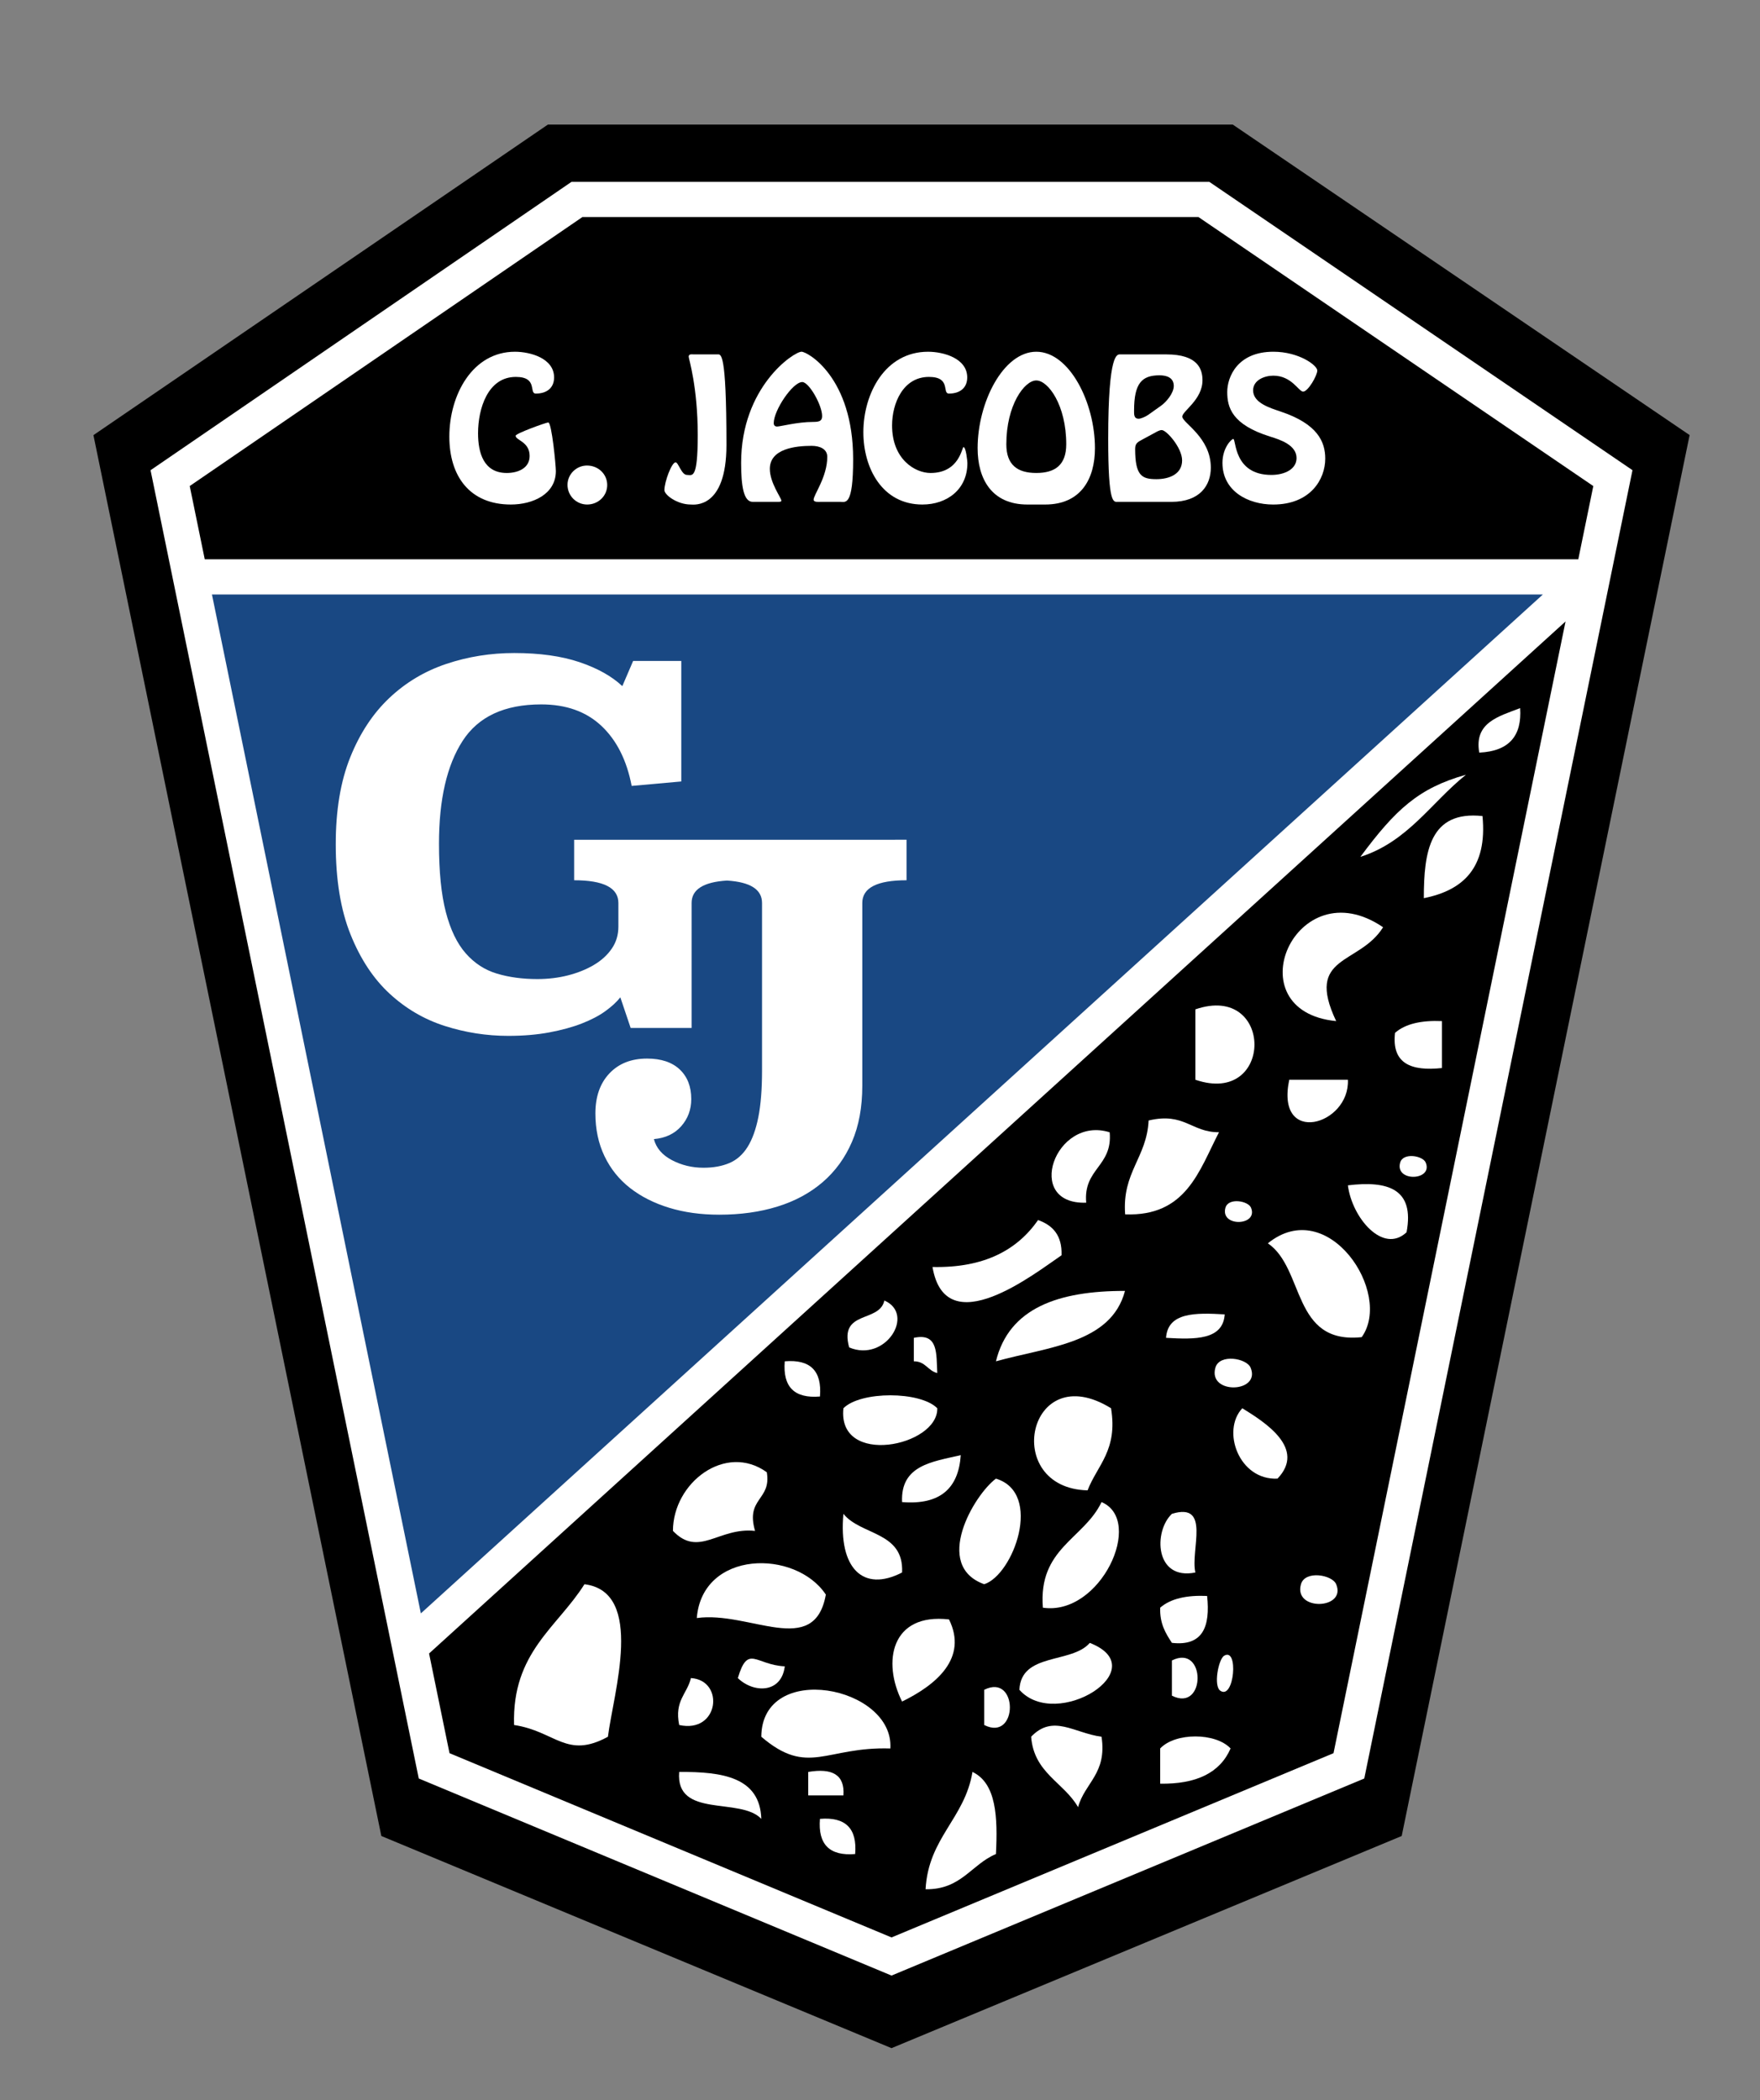 <?xml version="1.0" encoding="utf-8"?>
<!-- Generator: Adobe Illustrator 15.1.0, SVG Export Plug-In . SVG Version: 6.00 Build 0)  -->
<!DOCTYPE svg PUBLIC "-//W3C//DTD SVG 1.1//EN" "http://www.w3.org/Graphics/SVG/1.1/DTD/svg11.dtd">
<svg version="1.1" id="Layer_1" xmlns="http://www.w3.org/2000/svg" xmlns:xlink="http://www.w3.org/1999/xlink" x="0px" y="0px"
	 width="150px" height="179px" viewBox="0 0 150 179" enable-background="new 0 0 150 179" xml:space="preserve">
<rect x="0" y="0" width="150" height="179" fill="#808080" stroke="none"/>
<polygon points="105.064,10.617 46.696,10.617 7.963,37.086 32.5,156.479 75.982,174.561 119.463,156.479 143.715,38.476 
	144.002,37.082 "/>
<polygon fill="#194883" stroke="#194883" stroke-miterlimit="10" points="17.073,50.25 35.601,140.622 134.891,50.25 "/>
<path fill="#FFFFFF" d="M62.715,71.571h-1.497H48.933v3.452c2.514,0,3.77,0.646,3.77,1.937v2.021c0,0.702-0.188,1.326-0.566,1.874
	c-0.376,0.547-0.886,1.01-1.528,1.389c-0.643,0.379-1.376,0.674-2.2,0.885c-0.824,0.21-1.697,0.315-2.619,0.315
	c-1.256,0-2.402-0.154-3.434-0.463c-1.034-0.309-1.92-0.884-2.66-1.726c-0.741-0.842-1.306-2.014-1.697-3.516
	c-0.392-1.501-0.586-3.445-0.586-5.831c0-3.761,0.67-6.68,2.011-8.757c1.34-2.077,3.574-3.116,6.702-3.116
	c2.122,0,3.833,0.61,5.132,1.832c1.298,1.22,2.158,2.926,2.577,5.115l4.23-0.379V56.331H53.96l-0.921,2.147
	c-0.895-0.841-2.109-1.522-3.646-2.042c-1.536-0.519-3.394-0.779-5.571-0.779c-2.011,0-3.937,0.31-5.781,0.926
	c-1.844,0.618-3.464,1.586-4.859,2.905c-1.398,1.319-2.507,3.004-3.331,5.052c-0.824,2.049-1.236,4.52-1.236,7.41
	c0,3.031,0.419,5.592,1.257,7.683c0.837,2.091,1.948,3.775,3.33,5.052c1.383,1.278,2.954,2.197,4.713,2.758
	c1.759,0.562,3.561,0.842,5.404,0.842c1.285,0,2.45-0.099,3.498-0.295c1.048-0.197,1.969-0.448,2.765-0.758
	c0.795-0.309,1.466-0.659,2.01-1.053c0.544-0.393,0.97-0.785,1.277-1.179l0.88,2.61h5.195V76.96c0-1.152,1.008-1.787,3.011-1.911
	c1.989,0.122,2.991,0.756,2.991,1.911v14.272c0,1.6-0.105,2.926-0.314,3.979c-0.21,1.053-0.516,1.9-0.921,2.547
	c-0.406,0.646-0.922,1.102-1.55,1.368c-0.629,0.267-1.363,0.399-2.2,0.399c-0.979,0-1.879-0.217-2.703-0.652
	c-0.823-0.436-1.333-1.031-1.527-1.789c0.976-0.084,1.752-0.449,2.325-1.095c0.571-0.646,0.858-1.417,0.858-2.316
	c0-1.065-0.328-1.907-0.984-2.526c-0.656-0.617-1.585-0.926-2.786-0.926c-1.341,0-2.409,0.422-3.206,1.264
	c-0.795,0.842-1.194,1.979-1.194,3.41c0,1.348,0.258,2.562,0.775,3.643c0.517,1.08,1.243,1.984,2.179,2.715
	c0.936,0.73,2.045,1.291,3.33,1.684c1.285,0.394,2.709,0.59,4.273,0.59c1.815,0,3.469-0.23,4.963-0.694
	c1.495-0.463,2.779-1.157,3.855-2.084c1.074-0.927,1.905-2.068,2.492-3.433c0.587-1.358,0.88-2.953,0.88-4.776V76.96
	c0-1.291,1.257-1.937,3.771-1.937V71.57L62.715,71.571L62.715,71.571z"/>
<path fill="#FFFFFF" d="M103.068,15.5H48.706L12.831,40.076L35.69,151.579l40.292,16.796l40.291-16.796l22.859-111.506L103.068,15.5
	z M49.635,18.5h52.508l33.65,22.927l-1.279,6.239H17.45l-1.28-6.242L49.635,18.5z M131.496,50.667l-95.628,86.841L18.064,50.667
	H131.496z M113.652,149.421l-37.67,15.704l-37.671-15.704l-1.742-8.497l96.859-87.959L113.652,149.421z"/>
<g enable-background="new    ">
	<path fill="#FFFFFF" d="M38.296,37.215c0-3.565,1.979-7.236,5.589-7.236c1.314,0,3.339,0.559,3.339,2.19
		c0,0.876-0.604,1.375-1.556,1.375c-0.62,0,0.211-1.42-1.707-1.42c-2.387,0-3.218,2.703-3.218,4.804
		c0,1.646,0.468,3.384,2.447,3.384c0.937,0,1.949-0.394,1.949-1.45c0-1.224-1.193-1.33-1.193-1.723c0-0.196,2.598-1.133,2.78-1.133
		c0.302,0,0.649,3.686,0.649,4.139c0,1.979-1.964,2.855-3.837,2.855C40.033,43,38.296,40.583,38.296,37.215z"/>
	<path fill="#FFFFFF" d="M48.367,41.323c0-0.906,0.755-1.646,1.662-1.646c0.952,0,1.722,0.725,1.722,1.661
		c0,0.938-0.771,1.662-1.707,1.662S48.367,42.245,48.367,41.323z"/>
	<path fill="#FFFFFF" d="M61.127,30.205c0.302,0,0.786-0.423,0.786,7.72c0,5.498-2.81,5.075-3.036,5.075
		c-1.178,0-2.251-0.831-2.251-1.224c0-0.71,0.619-2.372,0.952-2.372c0.242,0,0.499,1.073,0.967,1.073
		c0.453,0,0.921,0.453,0.921-3.399c0-4.139-0.771-6.495-0.771-6.677c0-0.257,0.272-0.196,0.454-0.196H61.127z"/>
	<path fill="#FFFFFF" d="M69.916,42.773c-0.136,0-0.574,0.045-0.574-0.182c0-0.423,1.164-1.934,1.164-3.655
		c0-0.68-0.65-0.937-1.33-0.937c-1.375,0-3.565,0.241-3.565,1.964c0,1.193,0.982,2.478,0.982,2.704c0,0.091-0.091,0.105-0.287,0.105
		h-2.16c-0.771,0-0.982-1.359-0.982-3.323c0-6.466,4.486-9.472,5.151-9.472c0.499,0,4.396,2.16,4.396,9.17
		c0,4.033-0.649,3.625-1.103,3.625H69.916z M65.943,36.066c0,0.182,0.106,0.287,0.287,0.287c0.272,0,1.737-0.393,3.067-0.393
		c0.528,0,0.77-0.076,0.77-0.499c0-0.937-1.118-2.9-1.692-2.9C67.56,32.562,65.943,34.964,65.943,36.066z"/>
	<path fill="#FFFFFF" d="M73.582,36.837c0-3.278,1.843-6.858,5.514-6.858c1.314,0,3.338,0.559,3.338,2.19
		c0,0.876-0.604,1.375-1.556,1.375c-0.619,0,0.212-1.42-1.707-1.42c-2.206,0-3.142,2.25-3.142,4.139
		c0,2.886,1.963,4.049,3.277,4.049c2.463,0,2.674-2.206,2.811-2.206c0.211,0,0.332,1.209,0.332,1.359
		c0,2.236-1.723,3.535-3.837,3.535C75.183,43,73.582,39.888,73.582,36.837z"/>
	<path fill="#FFFFFF" d="M87.564,43c-3.051,0-4.244-2.19-4.244-4.804c0-3.882,2.175-8.218,5-8.218c2.824,0,5,4.336,5,8.218
		c0,2.613-1.193,4.804-4.244,4.804H87.564z M90.873,37.864c0-3.339-1.541-5.438-2.553-5.438s-2.553,2.1-2.553,5.438
		c0,1.767,0.951,2.447,2.553,2.447S90.873,39.631,90.873,37.864z"/>
	<path fill="#FFFFFF" d="M95.279,42.773c-0.378,0-0.831,0.287-0.831-5.378c0-7.462,0.786-7.19,1.042-7.19h3.912
		c2.674,0,3.082,1.238,3.082,2.205c0,1.662-1.722,2.629-1.722,3.098c0,0.528,2.433,1.752,2.433,4.351
		c0,1.479-0.893,2.915-3.369,2.915H95.279z M98.965,34.57c0.438-0.316,1.072-1.057,1.072-1.677c0-0.725-0.635-0.906-1.208-0.906
		c-1.495,0-2.175,0.649-2.175,3.007c0,0.302-0.031,0.694,0.393,0.694c0.181,0,0.574-0.166,0.815-0.332L98.965,34.57z M97.395,37.441
		c-0.408,0.227-0.65,0.316-0.65,0.815c0,2.296,0.574,2.583,1.812,2.583c1.088,0,2.191-0.423,2.191-1.602
		c0-1.072-1.33-2.583-1.738-2.583c-0.195,0-0.468,0.166-0.634,0.257L97.395,37.441z"/>
	<path fill="#FFFFFF" d="M108.521,32.018c-0.755,0-1.722,0.378-1.722,1.254c0,1.088,1.495,1.511,2.327,1.798
		c3.172,1.058,3.821,2.583,3.821,4.019c0,1.752-1.254,3.912-4.441,3.912c-2.146,0-4.32-1.148-4.32-3.55
		c0-1.284,0.771-2.039,0.921-2.039c0.258,0,0,3.066,3.248,3.066c1.148,0,2.146-0.499,2.146-1.436c0-1.103-1.36-1.556-2.235-1.827
		c-3.309-1.027-3.672-2.523-3.672-3.808c0-1.269,0.861-3.429,3.928-3.429c2.191,0,3.746,1.163,3.746,1.602
		c0,0.423-0.785,1.797-1.207,1.797C110.682,33.377,110.094,32.018,108.521,32.018z"/>
</g>
<path fill="#FFFFFF" d="M115.941,73.029c4.043-1.288,6.037-4.627,8.998-6.999C120.907,67.163,118.941,68.985,115.941,73.029z"/>
<path fill="#FFFFFF" d="M121.35,76.55c3.332-0.667,5.428-2.57,4.998-6.999C121.873,69.076,121.346,72.547,121.35,76.55z"/>
<path fill="#FFFFFF" d="M113.878,87.027c-2.687-5.67,1.972-4.749,3.999-7.999C110.398,73.926,105.109,86.171,113.878,87.027z"/>
<path fill="#FFFFFF" d="M101.879,92.025c6.713,2.303,6.713-8.299,0-5.999C101.879,88.027,101.879,90.027,101.879,92.025z"/>
<path fill="#FFFFFF" d="M118.895,88.027c-0.302,2.635,1.385,3.282,4,3c0-1.333,0-2.667,0-4
	C121.15,86.952,119.783,87.25,118.895,88.027z"/>
<path fill="#FFFFFF" d="M114.877,92.025c-1.666,0-3.332,0-4.998,0C108.682,97.727,115.057,95.902,114.877,92.025z"/>
<path fill="#FFFFFF" d="M95.893,103.497c5.196,0.198,6.297-3.702,7.998-6.999c-2.355,0.021-2.943-1.723-5.998-1
	C97.738,98.678,95.624,99.896,95.893,103.497z"/>
<path fill="#FFFFFF" d="M92.575,102.504c-0.263-2.927,2.26-3.072,2-5.999C89.93,95.045,87.207,102.688,92.575,102.504z"/>
<path fill="#FFFFFF" d="M119.877,105.025c0.698-3.698-1.582-4.418-5-4C115.229,103.797,117.873,106.911,119.877,105.025z"/>
<path fill="#FFFFFF" d="M116.055,113.963c2.688-3.757-2.871-12.15-7.998-7.998C111.218,108.135,110.089,114.596,116.055,113.963z"/>
<path fill="#FFFFFF" d="M79.475,107.984c1.115,6.567,8.76,0.515,10.998-1c0.055-1.721-0.77-2.562-2-3
	C86.689,106.535,83.896,108.074,79.475,107.984z"/>
<path fill="#FFFFFF" d="M72.371,114.839c3.088,1.308,5.672-2.837,3-3.999C74.964,112.766,71.494,111.629,72.371,114.839z"/>
<path fill="#FFFFFF" d="M84.881,116.023c4.432-1.236,9.816-1.517,10.999-6C90.206,110.016,85.996,111.473,84.881,116.023z"/>
<path fill="#FFFFFF" d="M99.379,114.023c2.48,0.146,4.854,0.187,5-2C101.898,111.877,99.527,111.838,99.379,114.023z"/>
<path fill="#FFFFFF" d="M77.883,116.023c1.002-0.004,1.189,0.81,1.999,1c-0.095-1.571,0.134-3.467-1.999-3
	C77.883,114.689,77.883,115.357,77.883,116.023z"/>
<path fill="#FFFFFF" d="M69.883,119.023c0.181-2.183-0.818-3.183-3-3C66.702,118.205,67.702,119.205,69.883,119.023z"/>
<path fill="#FFFFFF" d="M71.883,120.023c-0.542,5.01,8.074,3.26,7.999,0C78.428,118.553,73.337,118.553,71.883,120.023z"/>
<path fill="#FFFFFF" d="M92.691,127.021c0.836-2.162,2.588-3.41,2-6.998C87.578,115.625,85.292,126.834,92.691,127.021z"/>
<path fill="#FFFFFF" d="M108.879,126.021c2.457-2.576-1.07-4.806-3-5.998C104.08,121.939,105.598,126.18,108.879,126.021z"/>
<path fill="#FFFFFF" d="M57.353,130.477c2.222,2.314,3.898-0.34,6.999,0c-0.826-2.826,1.409-2.59,1-5
	C61.846,122.949,57.361,126.355,57.353,130.477z"/>
<path fill="#FFFFFF" d="M76.882,128.021c3.261,0.261,4.813-1.188,5-4C79.447,124.587,76.738,124.879,76.882,128.021z"/>
<path fill="#FFFFFF" d="M126.072,64.144c2.58-0.12,3.642-1.466,3.486-3.792C127.713,61.064,125.623,61.58,126.072,64.144z"/>
<path fill="#FFFFFF" d="M83.881,135.021c2.48-0.793,5.046-7.773,1-9C83.002,127.416,79.475,133.434,83.881,135.021z"/>
<path fill="#FFFFFF" d="M88.881,137.021c4.914,0.729,8.688-7.437,5-9C92.373,131.182,88.475,131.949,88.881,137.021z"/>
<path fill="#FFFFFF" d="M76.882,134.021c0.168-3.502-3.518-3.148-5-5C71.454,133.65,73.55,135.746,76.882,134.021z"/>
<path fill="#FFFFFF" d="M101.879,134.021c-0.443-1.892,1.359-6.026-2-5C98.293,130.516,98.418,134.723,101.879,134.021z"/>
<path fill="#FFFFFF" d="M59.385,137.904c4.508-0.625,10.022,3.461,10.999-1.999C67.808,132.029,59.861,132.09,59.385,137.904z"/>
<path fill="#FFFFFF" d="M113.878,135.021c-0.339-0.81-2.655-1.207-3,0C110.217,137.338,114.785,137.184,113.878,135.021z"/>
<path fill="#FFFFFF" d="M121.509,99.081c-0.245-0.587-1.925-0.874-2.175,0C118.854,100.76,122.166,100.648,121.509,99.081z"/>
<path fill="#FFFFFF" d="M106.619,102.928c-0.246-0.586-1.926-0.873-2.176,0C103.965,104.607,107.275,104.496,106.619,102.928z"/>
<path fill="#FFFFFF" d="M106.585,116.564c-0.339-0.81-2.655-1.207-3,0C102.924,118.882,107.492,118.729,106.585,116.564z"/>
<path fill="#FFFFFF" d="M104.322,141.122c-0.471,0.291-0.926,2.573-0.309,2.983C105.195,144.895,105.584,140.341,104.322,141.122z"
	/>
<path fill="#FFFFFF" d="M43.813,147.02c3.528,0.531,4.471,2.934,7.999,1c0.458-3.691,3.191-12.351-2-12.998
	C47.497,138.705,43.625,140.832,43.813,147.02z"/>
<path fill="#FFFFFF" d="M98.879,137.021c-0.043,1.375,0.473,2.194,1,2.998c2.635,0.303,3.282-1.385,3-3.998
	C101.139,135.945,99.77,136.244,98.879,137.021z"/>
<path fill="#FFFFFF" d="M76.882,145.02c2.933-1.434,5.619-3.707,4-6.998C75.947,137.451,75.173,141.639,76.882,145.02z"/>
<path fill="#FFFFFF" d="M86.881,144.02c3.163,3.558,11.648-1.789,6-3.998C91.342,141.814,87.02,140.825,86.881,144.02z"/>
<path fill="#FFFFFF" d="M62.884,143.02c1.329,1.299,3.72,1.318,4-1C64.381,141.896,63.753,140.111,62.884,143.02z"/>
<path fill="#FFFFFF" d="M99.879,144.52c2.917,1.471,2.917-4.47,0-3C99.879,142.52,99.879,143.52,99.879,144.52z"/>
<path fill="#FFFFFF" d="M57.885,147.02c3.41,0.754,3.9-3.818,1-4C58.57,144.372,57.461,144.93,57.885,147.02z"/>
<path fill="#FFFFFF" d="M64.884,148.02c3.996,3.424,5.489,0.828,10.999,1C76.209,143.702,64.93,141.516,64.884,148.02z"/>
<path fill="#FFFFFF" d="M83.881,147.02c2.917,1.471,2.917-4.47,0-3C83.881,145.02,83.881,146.02,83.881,147.02z"/>
<path fill="#FFFFFF" d="M87.881,148.02c0.237,3.097,2.782,3.883,4,6c0.575-2.092,2.479-2.854,2-6
	C91.543,147.711,89.75,146.062,87.881,148.02z"/>
<path fill="#FFFFFF" d="M98.879,149.02c0,1,0,2,0,3c3.049,0.049,5.092-0.908,6-3C103.602,147.652,100.158,147.652,98.879,149.02z"/>
<path fill="#FFFFFF" d="M64.884,155.02c-0.114-3.553-3.309-4.023-6.999-4C57.558,155.014,63.107,153.129,64.884,155.02z"/>
<path fill="#FFFFFF" d="M68.883,153.02c1,0,2,0,3,0c0.129-1.795-0.993-2.34-3-2C68.883,151.686,68.883,152.352,68.883,153.02z"/>
<path fill="#FFFFFF" d="M78.883,161.018c3.043,0.045,3.887-2.11,5.998-3c0.16-3.158,0.035-6.033-1.999-6.998
	C82.216,155.02,79.133,156.602,78.883,161.018z"/>
<path fill="#FFFFFF" d="M72.883,158.018c0.182-2.181-0.818-3.181-3-2.998C69.702,157.199,70.702,158.199,72.883,158.018z"/>
</svg>
